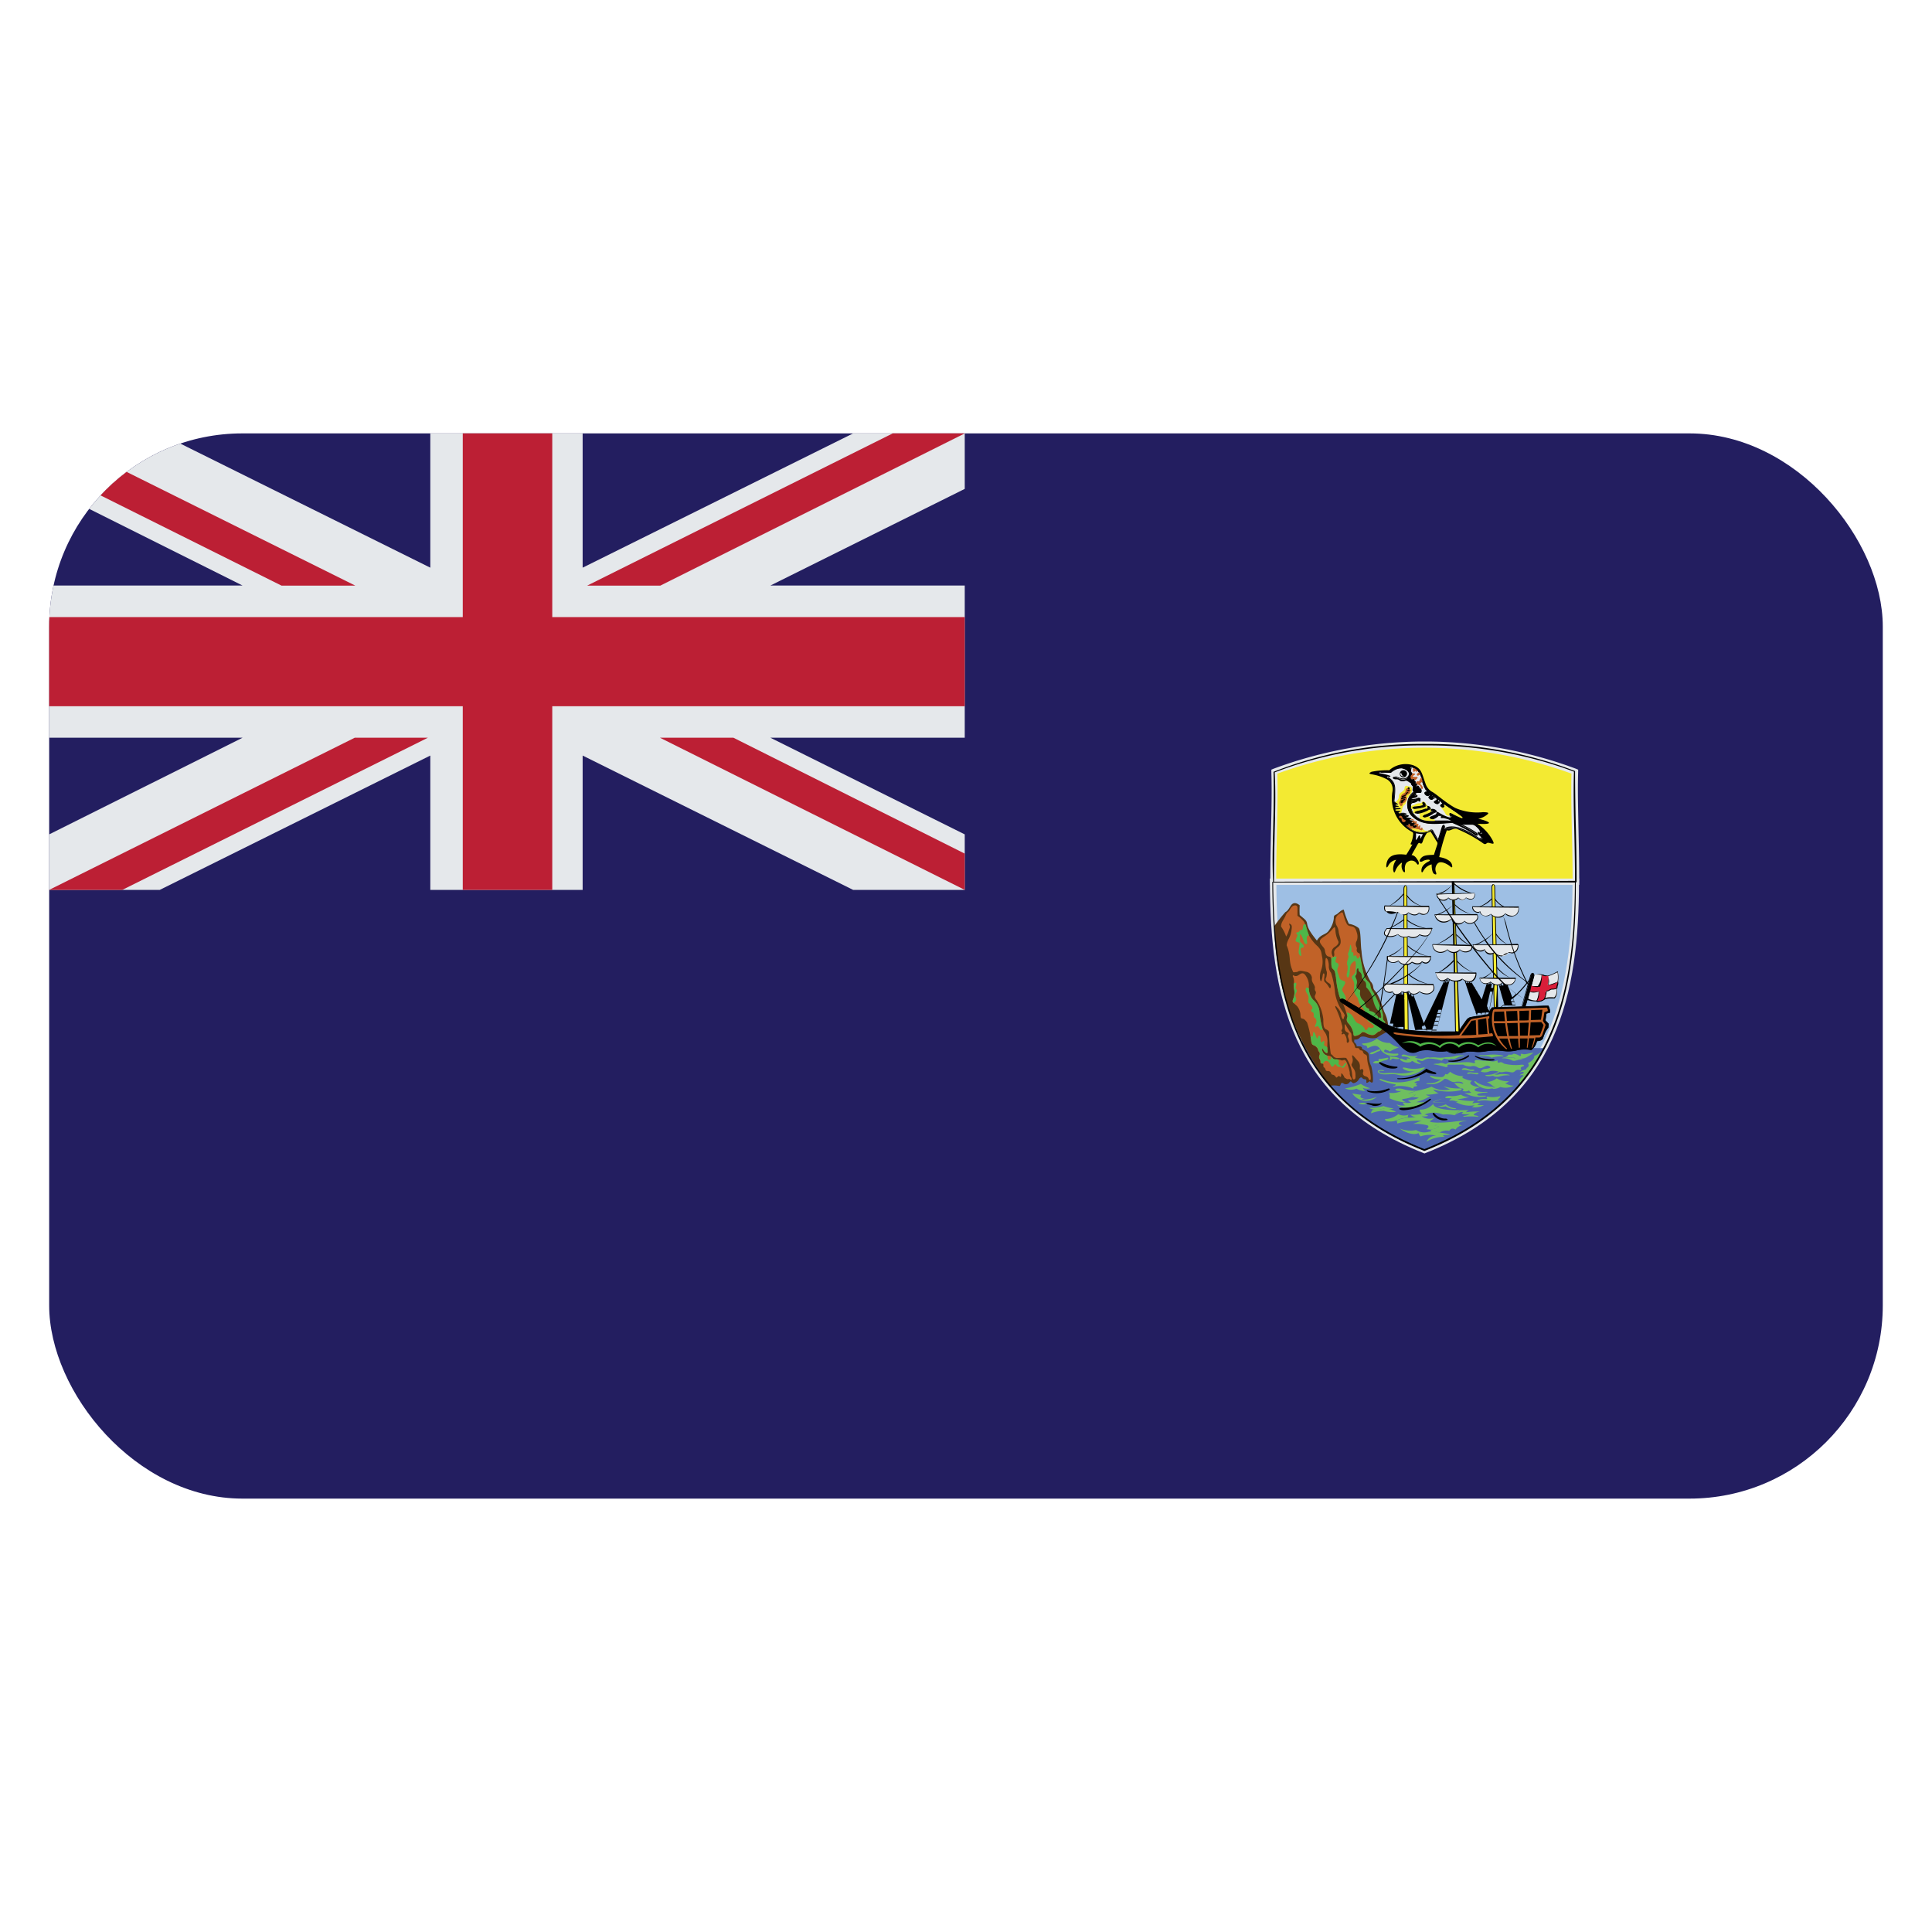 <svg id="Layer_1" data-name="Layer 1" xmlns="http://www.w3.org/2000/svg" xmlns:xlink="http://www.w3.org/1999/xlink" viewBox="0 0 40 40"><defs><style>.cls-1{fill:none;}.cls-2{clip-path:url(#clip-path);}.cls-3{fill:#231e60;}.cls-4{fill:#e5e8eb;}.cls-5{fill:#bc1f34;}.cls-6{clip-path:url(#clip-path-2);}.cls-7{fill:#9ebfe4;}.cls-8{fill:#4e68b0;}.cls-9{fill:#573614;}.cls-10{fill:#f3ea32;}.cls-11{fill:#c16228;}.cls-12{fill:#4eb648;}.cls-13{fill:#6fbf5f;}.cls-14{fill:#d91e39;}</style><clipPath id="clip-path"><rect class="cls-1" x="1.018" y="8.973" width="37.963" height="22.054" rx="4"/></clipPath><clipPath id="clip-path-2"><rect class="cls-1" x="1.018" y="8.973" width="37.963" height="22.054"/></clipPath></defs><g class="cls-2"><rect class="cls-3" x="1.018" y="8.973" width="37.963" height="22.054"/><polygon class="cls-4" points="17.663 8.973 12.063 11.753 12.063 8.973 8.909 8.973 8.909 11.753 3.308 8.973 1.018 8.973 1.018 10.122 5.022 12.123 1.018 12.123 1.018 15.274 5.022 15.274 1.018 17.275 1.018 18.424 3.308 18.424 8.909 15.643 8.909 18.424 12.063 18.424 12.063 15.643 17.663 18.424 19.974 18.424 19.974 17.275 15.95 15.274 19.974 15.274 19.974 12.123 15.95 12.123 19.974 10.122 19.974 8.973 17.663 8.973"/><polygon class="cls-5" points="18.483 8.973 12.156 12.125 13.671 12.125 19.974 8.973 18.483 8.973"/><polygon class="cls-5" points="19.974 18.424 13.664 15.274 15.185 15.274 19.974 17.673 19.974 18.424"/><polygon class="cls-5" points="1.018 9.726 5.829 12.125 7.357 12.125 1.018 8.973 1.018 9.726"/><polygon class="cls-5" points="7.344 15.274 1.018 18.424 2.532 18.424 8.859 15.274 7.344 15.274"/><polygon class="cls-5" points="9.581 8.973 9.581 12.776 1.018 12.776 1.018 14.622 9.581 14.622 9.581 18.424 11.434 18.424 11.434 14.622 19.974 14.622 19.974 12.776 11.434 12.776 11.434 8.973 9.581 8.973"/><g class="cls-6"><path class="cls-7" d="M32.623,18.255c-.006,2.144-.346,4.454-3.132,5.554-2.786-1.1-3.126-3.41-3.132-5.554Z"/><path class="cls-4" d="M29.491,23.881l-.024-.01c-2.779-1.1-3.168-3.348-3.175-5.616v-.066h6.4v.066c-.007,2.268-.4,4.519-3.174,5.616l-.025.01Zm-3.065-5.56c.013,2.193.409,4.356,3.065,5.417,2.656-1.061,3.052-3.224,3.066-5.417Z"/><path class="cls-8" d="M29.491,23.809A4.513,4.513,0,0,0,31.969,21.7c-.068,0-.21,0-.272-.006s-2.672-.265-2.981-.377a4.511,4.511,0,0,0-1.768.253,4.484,4.484,0,0,0,2.543,2.244Z"/><path class="cls-9" d="M27.543,22.48a.438.438,0,0,1,.156,0c.038.007.045.011.059-.031s.045-.03.068-.01a.09.09,0,0,0,.11-.024c.024-.034.031-.03.055-.007s.034.018.058.011a.161.161,0,0,0,.085-.072c.021-.038.052-.051.069-.03a.062.062,0,0,0,.058.027c.024,0,.031.02.028.051s.01.037.068-.01c.052.051.069.03.069-.024a1.167,1.167,0,0,0-.034-.283.384.384,0,0,1-.045-.168c-.007-.115-.007-.123-.148-.194,0-.041-.009-.058-.109-.051a.111.111,0,0,0-.034-.072c-.021-.017-.024-.024-.014-.071a.118.118,0,0,0,.11-.038c.023-.034.1-.027.151-.007a.361.361,0,0,0,.2.01,1.449,1.449,0,0,1,.154-.092c.062-.034.08-.047.082-.095a.685.685,0,0,0-.068-.328c-.034-.065-.044-.146-.092-.249a.748.748,0,0,0-.11-.208.111.111,0,0,1-.037-.071.2.2,0,0,0-.059-.127,1.462,1.462,0,0,1-.184-.624c-.024-.129-.008-.434-.062-.481a.432.432,0,0,0-.2-.085,1.72,1.72,0,0,1-.106-.294c-.065.01-.109.078-.154.1s-.052.024-.052.086a.5.5,0,0,1-.1.242c-.061.1-.164.068-.25.212-.189-.229-.191-.294-.205-.359s-.045-.078-.151-.17a1.334,1.334,0,0,1,0-.2c-.078-.065-.136-.055-.174-.007s-.065.119-.123.147a3.149,3.149,0,0,0-.227.288,5.47,5.47,0,0,0,1.156,3.309Z"/><path class="cls-10" d="M32.623,18.255c0-.808-.042-1.592-.022-2.279a8.916,8.916,0,0,0-6.22,0c.02.687-.025,1.471-.022,2.279Z"/><path class="cls-4" d="M32.688,18.319H26.3v-.064c0-.35.007-.7.014-1.031.011-.441.02-.858.008-1.246v-.043l.04-.017a8.971,8.971,0,0,1,6.272,0l.04.017v.043c-.012.388,0,.805.008,1.246.007.335.015.681.014,1.031v.064Zm-6.265-.129h6.136c0-.326-.007-.649-.015-.963-.009-.427-.018-.831-.009-1.21a8.912,8.912,0,0,0-6.088,0c.009.379,0,.783-.009,1.21-.008.314-.015.637-.015.963Z"/><path class="cls-11" d="M26.528,19.19a.789.789,0,0,1,.1.2.481.481,0,0,0,.048-.1c.005-.031.041-.09.027-.123s-.024-.058.014-.034.03.065.022.126c-.022.167-.093.2-.1.314.1.237.026.323.136.554.017.011.062-.008.076,0,.059-.041.1-.026.184-.009a.144.144,0,0,1,.127.126.156.156,0,0,0,.017.1c.017.031.051.078.044.112a.092.092,0,0,0,.017.072c.011.017,0,.055-.013.079s-.007.054.034.105a.908.908,0,0,1,.137.393c0,.126.007.184.058.207s.069.045.062.1a3.3,3.3,0,0,0,.031.382c.007.045.024.035.044.059a.107.107,0,0,0,.1.051c.068,0,.134-.009.179,0a.738.738,0,0,1,.113.273c.014.072.013.17.037.17s.048,0,.041-.085a.219.219,0,0,0-.045-.147c-.03-.045-.047-.065-.03-.092A.159.159,0,0,0,28,21.9c-.007-.034-.017-.085.041-.017s.076.085.093.109a.177.177,0,0,1,.02.109c0,.041,0,.059.028.038s.054.013.041.058a.061.061,0,0,0,.045.085c.041.014.058.024.068.055s.045.044.045-.017a.9.9,0,0,0-.041-.232.726.726,0,0,1-.035-.181c0-.052-.013-.065-.037-.075a.075.075,0,0,1-.049-.052.038.038,0,0,0-.039-.032.045.045,0,0,1-.037-.029c-.009-.017-.018-.018-.035-.02s-.045.008-.053-.019a.292.292,0,0,0-.038-.089c-.017-.022-.032-.029-.034-.105s0-.088-.027-.115a1.037,1.037,0,0,1-.082-.129c-.017-.031-.034-.062-.034,0s0,.1.041.123.051.024.034.058,0,.058.007.082.02.047,0,.071-.041.017-.039-.02a.207.207,0,0,0-.026-.113c-.017-.03-.032-.051-.052-.034s-.037,0-.024-.017.011-.024,0-.034-.013-.02,0-.041.017-.031.008-.078a2.164,2.164,0,0,0-.121-.342c-.034-.054-.03-.1.015-.041a.321.321,0,0,1,.085.147.155.155,0,0,0,.028.089c.013.017.023.01.03-.027s.035-.024-.013-.1a.914.914,0,0,1-.172-.406,1.834,1.834,0,0,0-.082-.416.224.224,0,0,1-.048-.126.339.339,0,0,0-.024-.15c-.024-.042-.041-.048-.044.013a.679.679,0,0,0,.02.222c.017.024.006.085,0,.119s-.058.068.054.137a.068.068,0,0,1,.031.088c-.007.024-.014.021-.038-.016a.359.359,0,0,0-.071-.089c-.024-.021-.028-.034-.024-.082s.013-.082,0-.1-.021,0-.028.024a.582.582,0,0,1-.028.123c-.013.02-.02.006-.03-.038a.411.411,0,0,1,.027-.191.515.515,0,0,0,.018-.263c-.021-.1-.011-.133-.089-.218a.838.838,0,0,1-.206-.273A1.01,1.01,0,0,0,27,19.087a.575.575,0,0,0-.137-.126V18.8c0-.037-.017-.061-.062-.054s-.072.044-.1.095-.048.028-.085.116-.093.133-.093.229Z"/><path class="cls-11" d="M26.775,20.189a.085.085,0,0,0,.094.009c.041-.021.091-.08.146-.022a.358.358,0,0,1,.085.228.4.4,0,0,0,.086.294.363.363,0,0,1,.134.262,1.782,1.782,0,0,0,.05.3.3.3,0,0,0,.062.116.329.329,0,0,1,.052.187,1.516,1.516,0,0,0,0,.181c.01.041,0,.075-.031.055a.13.13,0,0,1-.055-.065c-.017-.034-.037-.028-.02.024a.14.14,0,0,0,.113.1.1.1,0,0,1,.085.035c.027.027.031.041.079.041a.258.258,0,0,1,.1.013.074.074,0,0,0,.068,0c.023-.006.047.014.064.058a1.031,1.031,0,0,1,.059.2.162.162,0,0,0,.024.1c.024.034.017.068-.01.048s-.028-.014-.049-.01-.033-.007-.061-.024-.01-.014-.037-.055-.045-.054-.045-.024,0,.069-.024.051-.03-.017-.048,0-.024.031-.045,0a.087.087,0,0,0-.065-.041c-.02-.007-.02-.007-.03-.037a.065.065,0,0,0-.069-.038.039.039,0,0,1-.044-.034.08.08,0,0,0-.034-.044c-.015-.011-.007-.034-.011-.058s-.024-.014-.037-.021-.024,0-.024-.038-.015-.044-.025-.068a.108.108,0,0,1,.008-.074.07.07,0,0,0-.018-.069c-.021-.024,0-.048-.058-.1s-.082-.006-.1-.119a1.752,1.752,0,0,0-.083-.382c-.03-.038-.051-.065-.082-.075s-.051,0-.054-.069a.315.315,0,0,0-.065-.187.994.994,0,0,0-.08-.072c-.02-.017-.027-.047,0-.1a.35.35,0,0,0,.014-.174.528.528,0,0,1-.007-.126.257.257,0,0,0-.007-.12c-.01-.027-.024-.034-.006-.055Z"/><path class="cls-11" d="M27.6,19.219a.737.737,0,0,1-.16.155c-.063.045-.146.082-.1.159s.082.087.091.146.023.109.069.123.064,0,.064.1,0,.133.041.169.036.073.054.159a2.013,2.013,0,0,0,.073.4,1.807,1.807,0,0,1,.165.419c-.014.05-.032.086.023.145a.4.4,0,0,1,.1.2c0,.05.013.069.068.05a.2.2,0,0,0,.1-.059c.018-.023.055-.018.1.009s.129.055.174.027.069-.068.11-.068a.388.388,0,0,0,.1-.168c.013-.027,0-.027-.024-.054s-.013-.074-.017-.119a.6.6,0,0,0-.078-.214,1.915,1.915,0,0,0-.124-.255.272.272,0,0,1-.059-.145c0-.037-.046-.068-.073-.1s-.055-.068-.087-.227-.054-.273-.054-.3-.005-.032-.033-.041a.068.068,0,0,1-.032-.077c.009-.023-.009-.046-.018-.073a.147.147,0,0,1,.018-.105.254.254,0,0,0,0-.168c-.019-.064-.037-.118-.11-.128s-.086-.027-.114-.086-.055-.164-.064-.187-.022-.027-.078.019a.145.145,0,0,0-.073.145.164.164,0,0,0,.028.105.3.3,0,0,1,.037.127c.013.087.09.223-.01.3s-.087.1-.082.15-.027.091-.046.014a.13.13,0,0,1,.055-.159c.055-.037.1-.082.068-.132a.55.55,0,0,1-.054-.223c-.005-.054-.014-.073-.046-.032Z"/><path class="cls-12" d="M26.787,20.379a.659.659,0,0,0,.008.111.35.35,0,0,1-.014.174c-.027.058-.02.088,0,.1l0,0a.082.082,0,0,0,.048-.111.106.106,0,0,1,.007-.1c.018-.032.018-.05,0-.073s-.016-.023,0-.086-.024-.056-.057-.021Z"/><path class="cls-12" d="M27.37,21.261a1.782,1.782,0,0,1-.05-.3.363.363,0,0,0-.134-.262.335.335,0,0,1-.085-.236c-.051-.031-.071-.017-.068.04s.067.091.058.18-.009.066.034.109.059.084.037.1-.025.051.007.062.034.045.029.077.025.039.043.062a.11.11,0,0,1,0,.109c-.018.031-.021.081.011.054s.046,0,.071.041.04.026.064.014a.3.3,0,0,1-.02-.051Z"/><path class="cls-12" d="M27.816,22.055c-.02.042-.044.028-.065.008s-.045-.021-.035-.059.007-.044-.02-.064l-.009-.007h-.032c-.048,0-.052-.014-.079-.041l-.017-.015V21.9c0,.038,0,.031-.038.041s-.03-.038-.037-.068l-.007-.019a.149.149,0,0,1-.1-.1c-.017-.052,0-.058.02-.024a.13.13,0,0,0,.055.065c.031.02.041-.014.031-.055a.157.157,0,0,1,0-.045.072.072,0,0,0-.03-.03c-.056-.024-.039-.03-.035-.075s-.006-.044-.041-.02-.037,0-.037-.072-.045-.068-.056-.021-.026.017-.047-.051-.048-.085-.052-.02-.017.068-.054.037c.006.04.012.077.017.106.017.113.044.071.1.119s.037.072.058.1a.07.07,0,0,1,.018.069.108.108,0,0,0-.008.074c.01.024.025.034.025.068s.009.031.024.038.019,0,.027,0a.324.324,0,0,1,.027-.035c.041-.042.1,0,.124.054s.044.065.075.024.02-.034.055,0,.047.031.047.031a.062.062,0,0,1,.059.007c.024.02.038.017.082-.048s-.02-.044-.041,0Z"/><path class="cls-12" d="M27.938,20.184c.014-.1.005-.2.046-.237s.091-.109.086.046-.009.145-.041.182-.059.045-.027.1a.2.2,0,0,1,.032.155c0,.091,0,.127.032.173s.046.05.055.1a.3.3,0,0,0,.082.154.389.389,0,0,1,.091.214c0,.073.069.091.128.141s-.013.087-.059.064-.027,0-.055.032-.036.036-.06-.018a.244.244,0,0,0-.136-.105c-.037-.014-.069-.073-.1-.132a.176.176,0,0,0-.131-.092.181.181,0,0,1,.017.083c-.014.05-.032.086.023.145a.4.4,0,0,1,.1.2c0,.05.013.069.068.05a.2.2,0,0,0,.1-.059c.018-.023.055-.018.1.009s.129.055.174.027.069-.068.11-.068a.388.388,0,0,0,.1-.168c.013-.027,0-.027-.024-.054s-.013-.074-.017-.119a.6.6,0,0,0-.078-.214,1.915,1.915,0,0,0-.124-.255.272.272,0,0,1-.059-.145c0-.037-.046-.068-.073-.1s-.055-.068-.087-.227c-.025-.125-.044-.221-.052-.271-.032.053-.055.066-.067.03s-.032-.064-.05-.037-.023-.022-.023-.045,0-.028-.027-.028,0-.035-.014-.1-.023-.078-.032.005-.054.131-.036.15.009.054-.009.109a.16.16,0,0,0,0,.123.427.427,0,0,1-.019.164c-.008.059.038.118.051.018Z"/><path class="cls-12" d="M27.1,19.366c-.035,0-.057.032-.038.135.012.064-.037.05-.055.019s-.032-.1-.068-.16-.019.041-.024.1.032.054.065.1,0,.064-.033.064-.017.072-.008.123-.009.059-.037.018-.009-.105,0-.182.008-.059-.041-.078-.041-.027-.024-.073.037-.068.014-.09-.018-.037.018-.041.024-.032.055-.041.046,0,.051-.055.02-.079.057-.065a1.793,1.793,0,0,0,.072.23Z"/><path class="cls-12" d="M27.564,19.9c0,.1,0,.133.041.169s.036.073.054.159a2.013,2.013,0,0,0,.073.4c.017.039.04.086.063.137a.279.279,0,0,0,.066-.086c.013-.032-.028-.1-.06-.15s0-.073.036-.142,0-.072-.054-.091-.051-.064-.077-.136a.16.16,0,0,1,0-.146c.018-.041,0-.072-.032-.082s-.028-.036-.014-.081.023-.055-.032-.041a.1.1,0,0,0-.064.033.258.258,0,0,1,0,.057Z"/><path class="cls-9" d="M28.089,20.093c0,.054,0,.082-.019.1s0,.045.01.072a.16.16,0,0,1,.009.114.09.09,0,0,0,.036.105c.028.014.041,0,.033.064a.2.2,0,0,0,.058.159.131.131,0,0,1,.051.1c0,.027.022.054.055.068s.027.018.027.037.014.018.05.027a.2.2,0,0,1,.105.082c.041.05.1.077.092.022s0-.091-.055-.118-.1-.159-.119-.25a.5.5,0,0,0-.137-.236c0-.064,0-.1-.037-.128a.133.133,0,0,1-.054-.105.114.114,0,0,0-.041-.082.06.06,0,0,1-.028-.058c0-.028-.032-.023-.036.027Z"/><path class="cls-13" d="M27.846,22.533a1.3,1.3,0,0,0,.329-.092.543.543,0,0,0,.193.089.219.219,0,0,1-.152-.007c.011.024.039.061.056.065a.359.359,0,0,1-.188-.048.29.29,0,0,1-.238-.007Z"/><path class="cls-13" d="M27.994,22.636c.029.008.175.032.194.032-.048.041-.007.08.073.073-.039.006-.082.02-.053.026a.794.794,0,0,0,.3-.058.345.345,0,0,1-.512-.073Z"/><path class="cls-13" d="M28.125,22.844a.267.267,0,0,1,.182.008.243.243,0,0,1-.182-.008Z"/><path d="M28.272,22.84c.07-.012.269.036.338-.006-.023.063-.149.071-.191.057a.442.442,0,0,0-.114-.029c.017-.008-.009-.01-.033-.022Z"/><path class="cls-13" d="M28.344,22.937a1.026,1.026,0,0,0,.3-.037.989.989,0,0,0,.21.049.278.278,0,0,1-.205,0,.359.359,0,0,1-.306-.012Z"/><path class="cls-13" d="M28.435,22.969a.379.379,0,0,0,.215-.02.585.585,0,0,1,.255.07.548.548,0,0,1-.25-.019.686.686,0,0,0-.268.05.1.1,0,0,1,.048-.081Z"/><path d="M28.344,22.584a.751.751,0,0,0,.383-.041c.044-.02.07.014.021.031a.547.547,0,0,1-.422.031c-.04-.022-.045-.041.018-.021Z"/><path class="cls-13" d="M29.4,22.294a.94.94,0,0,1-.8.048c-.034-.01-.058,0-.021.024a1.381,1.381,0,0,0,.288.082c.048,0,.031.026,0,.034s-.037.029,0,.014a.691.691,0,0,1,.349.025c.039.02.049.017.047,0s.017-.026.046-.029.046-.014.024-.022-.026-.014-.009-.022.019-.018-.007-.023-.043-.012-.019-.024a.286.286,0,0,1,.088-.023c.007-.019-.006-.068.015-.086Z"/><path d="M28.956,22.325a.869.869,0,0,0,.576-.2.63.63,0,0,0,.161.071c.038.007.072.041.014.041a.518.518,0,0,1-.179-.041,1.007,1.007,0,0,1-.568.147c-.041,0-.051-.02,0-.017Z"/><path class="cls-13" d="M28.511,21.506a.4.4,0,0,0,.261.087.544.544,0,0,0,.19.094.743.743,0,0,0-.187.086c-.036-.035-.082-.03-.094-.046-.034.027-.029.043-.006.057a.674.674,0,0,0,.238.031c.042-.012.054.023.018.036a.325.325,0,0,1-.334-.1c-.062-.1-.115-.137-.283-.047-.018-.047-.018-.059-.051-.059s-.092-.043-.047-.041a.539.539,0,0,0,.295-.1Z"/><path class="cls-13" d="M28.552,21.727c-.028.007-.109.051-.138.054s-.081.044-.027.046.121-.057.158-.061.042-.048.007-.039Z"/><path class="cls-13" d="M28.718,21.9a1.052,1.052,0,0,1-.131.022c-.024,0-.048,0-.046.022s.008.027-.028.024a.1.1,0,0,0-.076.021c-.008.009-.015.02.021.023a.144.144,0,0,0,.1-.012.351.351,0,0,1,.125-.049c.045,0,.089-.06.039-.051Z"/><path d="M28.6,22a.85.85,0,0,0,.29.082c.067,0,.054.027,0,.038a.419.419,0,0,1-.319-.092c-.042-.035,0-.046.026-.028Z"/><path class="cls-13" d="M29.472,22.1a.671.671,0,0,1-.344.013c-.059-.015-.111-.018-.072.019a.325.325,0,0,0,.238.044.914.914,0,0,1-.385.043,1.231,1.231,0,0,0-.234,0,.219.219,0,0,1-.11-.016c-.022-.013-.03-.039.037-.032s.075-.007.017-.016-.139.016-.059.066.251,0,.361.027a.628.628,0,0,0,.563-.125c.011-.009.031-.034-.012-.02Z"/><path class="cls-13" d="M28.777,21.886a.078.078,0,0,1,0,.048c-.005.012-.005.028.017.011s.036-.038.058-.026a.242.242,0,0,0,.1.007c.026,0,.035-.009,0-.024a.226.226,0,0,0-.1-.019.147.147,0,0,1-.063-.01c-.017-.007-.022,0-.017.013Z"/><path class="cls-13" d="M29.142,21.953a.294.294,0,0,1-.108-.029c-.028-.012-.067-.014-.038.026a.245.245,0,0,0,.2.042c.044-.018.025-.039.069-.012a.268.268,0,0,0,.124.047c.032,0,.045,0,.008-.021s-.052-.026-.056-.042-.009-.028.024-.018.071.029.1.016a.271.271,0,0,1,.116-.045l.01-.025a.218.218,0,0,0-.117.02.158.158,0,0,1-.081.005.288.288,0,0,1-.085-.017c-.011-.008-.011-.015.017-.02s.035-.024,0-.017a.567.567,0,0,1-.192-.014c-.053-.017-.076-.019-.1-.01s-.019.032.014.034a.269.269,0,0,1,.132.032c.025.024.022.026-.007.014s-.083,0-.027.034Z"/><path class="cls-13" d="M29.588,21.892l-.01.025a.733.733,0,0,1,.268.045c.047-.038.039-.05.073-.043s.077.019.1.009a.068.068,0,0,1,.054-.005.178.178,0,0,0,.09-.021.27.27,0,0,1,.109-.036c.031,0,.069-.007.013-.015a.447.447,0,0,0-.171.018.728.728,0,0,1-.169.017.7.7,0,0,1-.179.011.656.656,0,0,0-.174,0Z"/><path d="M30.382,21.861a.7.7,0,0,1-.374.1c-.043,0-.029.015.007.018a.56.56,0,0,0,.391-.1c.017-.018.015-.047-.024-.019Z"/><path class="cls-13" d="M29.681,22.035a1.646,1.646,0,0,1,.249.058c.037,0,.048-.012.041-.026s-.012-.028.056-.025.226,0,.256,0,.076-.051.1-.052c-.061,0-.318.017-.351.013a.1.1,0,0,0-.07.012.055.055,0,0,1-.058.007c-.026-.01-.072-.024-.1-.008s-.08,0-.126.02Z"/><path class="cls-13" d="M30.283,22.043c.024-.01.076-.051.1-.052a.486.486,0,0,1,.121.019c.023,0,.049,0,.032-.021s0-.051.068-.043a.653.653,0,0,0,.175.014c.069-.007.1.044.229-.007-.01.051.014.055.039.044s.05-.006.091.024a.984.984,0,0,0,.35.024c.059-.01.089.021.044.034s-.054.035-.044.048.02.031-.034.024a.1.1,0,0,0-.093.031c-.027.02-.034.027-.109.013a.267.267,0,0,0-.131,0,.154.154,0,0,1-.092-.007.367.367,0,0,0-.185-.01.239.239,0,0,1-.143.02c-.048-.013-.052-.007-.022-.037s.039-.027.1-.035.1-.023.061-.047-.054-.02-.11.007-.082.044-.143.01a.153.153,0,0,0-.134-.017.319.319,0,0,1-.167-.04Z"/><path class="cls-13" d="M30.488,22.146c-.079.011-.1-.039-.181-.029-.028,0-.074.037-.011.032s.132.029.193.024.035-.032,0-.027Z"/><path class="cls-13" d="M30.4,22.205c.042-.014.127.014.163.008s.07.015.033.027-.129-.023-.17-.011-.082,0-.026-.024Z"/><path class="cls-13" d="M29.578,22.426a.363.363,0,0,0,.341-.178c.006-.013.012-.019.038,0a.639.639,0,0,0,.3.089c.05,0,.1.028,0,.022a.959.959,0,0,1-.311-.067.394.394,0,0,1-.368.153c-.072,0-.054-.02,0-.018Z"/><path class="cls-13" d="M30.019,22.193a.358.358,0,0,1-.165.107.867.867,0,0,1-.2-.021c-.033-.012-.073-.008-.026.024a.353.353,0,0,0,.207.044.2.2,0,0,1,.135,0c.037.022.1.064.143.056a.332.332,0,0,1,.145,0c.026.012.07.048,0,.028s-.123,0-.153-.017c.034.048.112.124.178.124.015,0,.026.027-.007.043a.152.152,0,0,0,.147-.008c-.01.013,0,.022.013.03s.037.021.006.024a.416.416,0,0,1-.121,0,.626.626,0,0,0,.416.077c.033-.006.051-.02,0-.019-.114,0-.121,0-.141-.01s-.017-.022.016-.032a.734.734,0,0,1,.149-.022c.033,0,.068-.014,0-.014a.83.83,0,0,1-.19-.012c-.035-.012-.061-.027-.024-.051s.073-.017.091-.039c-.113,0-.252-.062-.175-.117.018-.012.012-.013-.018-.016a.646.646,0,0,1-.15-.048c-.036-.021-.012-.038.017-.043a.455.455,0,0,1-.289-.091Z"/><path class="cls-13" d="M31.024,22.19a.463.463,0,0,1-.228.065c-.05,0-.056.017-.017.022a.324.324,0,0,0,.1,0,.061.061,0,0,1,.053.006.2.2,0,0,0,.129,0,.57.57,0,0,1,.159-.02c.033,0,.069,0,0-.016a.484.484,0,0,0-.2,0c-.026.007-.1,0-.059-.01a.28.28,0,0,0,.089-.046l-.032-.011Z"/><path class="cls-13" d="M30.991,22.324a.392.392,0,0,1-.208.079c.071.026.132.1.178.1a.215.215,0,0,1-.079.038.277.277,0,0,0,.181-.036.379.379,0,0,0,.281-.027.32.32,0,0,1-.183-.055.11.11,0,0,0,.079-.039.421.421,0,0,1-.249-.056Z"/><path class="cls-13" d="M30.882,22.537a.215.215,0,0,0,.079-.038.655.655,0,0,1-.377-.085c-.074-.065-.074-.015-.022.03a.362.362,0,0,0,.32.093Z"/><path class="cls-13" d="M31.063,22.693a.59.59,0,0,1-.226.018c-.048-.011-.069-.006-.056.013s.017.036-.022.031a.384.384,0,0,0-.139.014c-.029.01-.066.035,0,.025a.434.434,0,0,1,.165-.01.794.794,0,0,0,.243,0c.032-.014.01-.014-.005-.014s-.022-.01,0-.02a.1.1,0,0,0,.044-.059Z"/><path class="cls-13" d="M29.638,22.5a1.788,1.788,0,0,1-.322.085.443.443,0,0,1-.157.048.269.269,0,0,0,.154.031.541.541,0,0,1-.086.054.6.6,0,0,1,.147.01.407.407,0,0,1-.222.048.1.1,0,0,0,.072.048.375.375,0,0,1-.185,0c.017.034.034.055.058.058a.283.283,0,0,1-.182-.017c.045.058.145.079.292.062a.705.705,0,0,0,.3-.109.974.974,0,0,1-.185,0,1.131,1.131,0,0,0,.291-.127.167.167,0,0,1-.093-.027.919.919,0,0,0,.267-.034.193.193,0,0,1-.116-.075,1.159,1.159,0,0,0,.572.017c.027-.007.031-.041-.024-.037a1.012,1.012,0,0,1-.329-.045.332.332,0,0,0,.137.061.489.489,0,0,1-.394-.057Z"/><path class="cls-13" d="M29.227,22.714a.541.541,0,0,0,.086-.054.269.269,0,0,1-.154-.031.443.443,0,0,0,.157-.048.727.727,0,0,1-.253-.028.3.3,0,0,0-.158-.01c-.031.007-.02.058.11.045a.454.454,0,0,1-.257.037.172.172,0,0,1,.01.113.861.861,0,0,0,.353.085c-.082-.03-.126-.065-.058-.071a.774.774,0,0,0,.164-.038Z"/><path d="M29.015,22.936a.926.926,0,0,0,.558-.164c.045-.037.075-.025.031.014a.962.962,0,0,1-.541.2c-.09,0-.13-.041-.048-.048Z"/><path class="cls-13" d="M30.243,22.666a.632.632,0,0,1-.19.029.192.192,0,0,0-.112.01c-.027.018-.028.028.009.031a.919.919,0,0,0,.11,0,.16.16,0,0,0-.058.052.331.331,0,0,1,.184.027.1.1,0,0,1-.067-.012.581.581,0,0,0,.411.08.171.171,0,0,1-.059.036.365.365,0,0,0,.253-.039,1.017,1.017,0,0,1-.138-.005.152.152,0,0,1,.067-.04.493.493,0,0,0-.169.01.119.119,0,0,1,.05-.054,1.09,1.09,0,0,1-.359-.034,1.071,1.071,0,0,0,.246-.047.263.263,0,0,1-.178-.049Z"/><path class="cls-13" d="M29.9,22.741a1.077,1.077,0,0,0-.2.057c-.027.015-.056.024,0,.024s.223.006.258.012a1.973,1.973,0,0,0-.238-.017c-.024,0-.051,0-.006-.016a1.486,1.486,0,0,1,.177-.06Z"/><path class="cls-13" d="M29.764,22.9a.319.319,0,0,0,.169-.036.376.376,0,0,0,.178.079c.053,0,.048.013,0,.018a.333.333,0,0,1-.182-.056.3.3,0,0,1-.166-.005Z"/><path class="cls-13" d="M28.97,23.359a.563.563,0,0,0,.35.037.318.318,0,0,0,.243.041.351.351,0,0,1,.2,0c.072.024.22.025.261.059a1.306,1.306,0,0,0-.138.006c-.018,0-.008.016.026.035a.723.723,0,0,0-.379.1.218.218,0,0,1,.2-.125.581.581,0,0,0-.322.016.2.2,0,0,1-.042-.069c-.105.06-.311-.025-.393-.1Z"/><path class="cls-13" d="M28.7,23.168a.462.462,0,0,0,.25-.1.273.273,0,0,0,.216.01.048.048,0,0,0-.013.06.786.786,0,0,0-.237.056.336.336,0,0,1-.209.016c-.041-.022-.043-.041-.007-.046Z"/><path class="cls-13" d="M29.151,23.142a.8.8,0,0,0-.238.056.183.183,0,0,1,.016.063,1.516,1.516,0,0,1,.514-.054c-.051,0-.149.056-.2.063a1.017,1.017,0,0,1,.3.026c.034.008.041.034.016.058s-.038.027.016.029a.347.347,0,0,0,.22-.055c-.021-.022-.073-.013-.089-.029a.242.242,0,0,0,.092-.056.963.963,0,0,1-.157-.01c-.031-.007-.053-.016-.016-.036a.226.226,0,0,0,.067-.051.281.281,0,0,1-.258-.035.3.3,0,0,0,.137-.008.166.166,0,0,0-.078-.027.48.48,0,0,1,.381,0,.787.787,0,0,1,.243.014.783.783,0,0,1,.116-.109c-.2.016-.565-.021-.558-.127a.35.35,0,0,1-.28.119c-.008.031.02.069.044.089a.835.835,0,0,1-.24.014.193.193,0,0,0,.123.055c-.072,0-.109.013-.165.008Z"/><path class="cls-13" d="M29.569,23.383a.347.347,0,0,0,.22-.055c-.021-.022-.073-.013-.089-.029a.242.242,0,0,0,.092-.056,2.816,2.816,0,0,0,.335-.024,2.323,2.323,0,0,1,.249-.017c-.136.022-.164.034-.171.056s.045.041.078.041a.19.19,0,0,0-.147.087c-.082-.047-.121.009-.13.027a.261.261,0,0,0-.205.04.4.4,0,0,0-.2-.022c.046-.011.037-.041-.032-.048Z"/><path class="cls-13" d="M30.227,22.984c.047,0,.147,0,.184,0a.231.231,0,0,0-.062.044,1.9,1.9,0,0,1,.322-.015.217.217,0,0,0-.143.046c-.03.019-.013.03.026.036s.093.035.021.025a1.424,1.424,0,0,0-.248,0c-.035,0-.053-.012,0-.019a.28.28,0,0,0,.107-.037.415.415,0,0,1-.144,0c-.023-.006-.039-.02-.012-.027s.009-.017-.02-.014a.34.34,0,0,0-.144.074.9.9,0,0,1,.116-.109Z"/><path d="M29.705,23.06a.3.3,0,0,0,.23.1c.022,0,.063.03.01.032a.275.275,0,0,1-.279-.121c-.014-.019.01-.045.039-.014Z"/><path d="M30.563,21.868a.885.885,0,0,0,.346.061c.021,0,.062.021.01.026a.615.615,0,0,1-.365-.069c-.03-.017-.02-.032.009-.018Z"/><path class="cls-13" d="M30.64,21.866c.117,0,.2,0,.24.033a.741.741,0,0,1,.214-.028c.027.006.059-.006-.005-.022a.945.945,0,0,0-.256-.011,1.466,1.466,0,0,1-.239.008.068.068,0,0,1,.046.02Z"/><path class="cls-13" d="M31.092,21.912c.055-.029.213,0,.261-.022-.035.041.11.044.235.012a1.2,1.2,0,0,1-.2.054.107.107,0,0,1-.1-.01.394.394,0,0,0-.2-.034Z"/><path class="cls-13" d="M31.588,21.9c-.125.032-.27.029-.235-.012-.048.02-.206-.007-.261.022.057-.034.1-.007.141-.077.026.006.085.009.106-.018a.339.339,0,0,1,.118.042c.019.019.049-.005.024-.034.057-.02.021.024.153-.008a1.149,1.149,0,0,1,.116-.021.826.826,0,0,1-.162.106Z"/><path class="cls-10" d="M29.155,21.33c0-.259-.027-2.419-.027-2.918,0-.119-.062-.1-.062,0v2.9l.089.014Z"/><path d="M29.163,21.34l-.009,0V21.33l-.029,0-.062-.01-.006-2.912c0-.1.078-.115.078,0,0,.351.013,1.524.021,2.279l.006.649Zm-.063-3c-.01,0-.026.025-.026.073v2.9l.073.01-.007-.635c-.008-.755-.02-1.928-.02-2.279,0-.053-.013-.073-.02-.073Z"/><polygon class="cls-10" points="30.109 18.255 30.216 21.335 30.197 21.359 30.135 21.36 30.067 18.255 30.109 18.255"/><polygon points="30.127 21.369 30.127 21.36 30.058 18.247 30.109 18.247 30.224 21.335 30.197 21.345 30.101 18.255 30.143 21.352 30.18 21.351 30.127 21.369 30.127 21.369"/><path class="cls-10" d="M31.01,20.856c-.008-.314-.048-1.766-.063-2.481,0-.1-.059-.079-.058,0,.006.576.04,2.188.047,2.48.022,0,.061,0,.074,0Z"/><path d="M30.963,20.865l-.035-.007c-.007-.292-.041-1.9-.047-2.48a.094.094,0,0,1,.019-.068c.032-.009.054.01.055.064.011.547.038,1.525.053,2.1l.01.387-.055.009Zm-.044-2.548a.072.072,0,0,0-.022.061c.006.575.04,2.181.047,2.477l.027-.007.021-.378c-.016-.571-.042-1.548-.053-2.095,0-.042-.013-.058-.02-.058Z"/><path class="cls-4" d="M29.584,18.767l-.912-.014c-.051.184.178.181.265.133.1.075.173.068.229.007a.17.17,0,0,0,.219.007c.11.082.223,0,.2-.133Z"/><path d="M29.068,18.949a.673.673,0,0,0-.39-.079.129.129,0,0,1-.014-.119l.92.008a.149.149,0,0,1-.021.14.13.13,0,0,1-.183.007c-.023.041-.115.081-.22-.007a.1.1,0,0,1-.092.05Zm-.135-.07c.105.069.17.072.226.009.123.077.183.042.22.006.079.04.134.039.171,0a.149.149,0,0,0,.026-.121l-.9-.007a.135.135,0,0,0,.019.1c.07.093.189.047.242.019Z"/><path class="cls-4" d="M29.652,19.224l-.932,0c-.16.153.048.228.226.122a.179.179,0,0,0,.22.041.176.176,0,0,0,.229-.034c.1.045.209.058.257-.126Z"/><path d="M29.252,19.422a.147.147,0,0,1-.091-.031.188.188,0,0,1-.222-.044c-.09.075-.252.066-.28,0-.01-.025-.009-.069.055-.13h.938c-.02.116-.073.171-.15.171h0a.281.281,0,0,1-.111-.029.185.185,0,0,1-.139.064Zm-.09-.046a.181.181,0,0,0,.227-.032c.163.057.218.02.255-.123l-.924.008c-.039.04-.058.08-.045.11.021.056.163.058.267,0a.2.2,0,0,0,.22.04Z"/><path class="cls-4" d="M29.625,19.8l-.9-.007c-.017.16.165.14.236.1a.187.187,0,0,0,.278.021.148.148,0,0,0,.209-.011c.1.086.182-.024.175-.1Z"/><path d="M29.1,19.977a.171.171,0,0,1-.148-.076.182.182,0,0,1-.212,0,.127.127,0,0,1-.025-.1h.906a.126.126,0,0,1-.03.115.1.1,0,0,1-.073.034h0a.117.117,0,0,1-.077-.033c-.029.06-.127.066-.208.011a.167.167,0,0,1-.133.054Zm-.145-.088a.181.181,0,0,0,.145.072.193.193,0,0,0,.132-.05c.1.048.163.045.208-.01a.176.176,0,0,0,.078.028h0a.084.084,0,0,0,.061-.029.138.138,0,0,0,.034-.095h-.89a.146.146,0,0,0,.03.08c.057.064.151.032.2,0Z"/><path class="cls-4" d="M29.669,20.384l-1-.017c-.056.17.1.2.171.16.024.1.158.065.191-.007a.1.1,0,0,0,.147-.01c.015.092.131.095.22.017.182.126.353-.02.274-.143Z"/><path d="M28.915,20.6a.083.083,0,0,1-.086-.068c-.021.046-.128.023-.162-.025a.149.149,0,0,1-.009-.14l1.011.012a.115.115,0,0,1,.013.13.165.165,0,0,1-.146.078h0a.255.255,0,0,1-.146-.05c-.069.079-.208.069-.223-.023-.006.041-.1.066-.144.015a.11.11,0,0,1-.108.071Zm-.082-.077a.088.088,0,0,0,.082.061.124.124,0,0,0,.106-.064.116.116,0,0,0,.148-.012c.04.086.138.088.22.016a.311.311,0,0,0,.147.046h0a.148.148,0,0,0,.132-.069.106.106,0,0,0-.006-.11l-1-.013a.154.154,0,0,0,.014.12.129.129,0,0,0,.153.025Z"/><path class="cls-4" d="M30.56,20.145l-.836-.007c.038.171.12.215.254.116a.231.231,0,0,0,.3.014c.181.147.28-.024.277-.123Z"/><path d="M30.414,20.333h0a.228.228,0,0,1-.137-.059c-.028.063-.223.071-.3-.014-.106.1-.216.059-.256-.12l.844,0a.18.18,0,0,1-.048.154.135.135,0,0,1-.1.042Zm-.138-.07a.283.283,0,0,0,.138.054h0a.116.116,0,0,0,.086-.038.2.2,0,0,0,.052-.133h-.828c.05.153.124.194.249.1a.259.259,0,0,0,.3.016Z"/><path class="cls-4" d="M30.474,19.575l-.808-.024c.013.205.208.2.308.109a.164.164,0,0,0,.257,0c.1.1.271.041.243-.085Z"/><path d="M30.1,19.731a.166.166,0,0,1-.134-.066.184.184,0,0,1-.144.062.163.163,0,0,1-.165-.175l.817.015a.1.1,0,0,1-.014.105.167.167,0,0,1-.236-.006.133.133,0,0,1-.124.065Zm-.132-.077a.173.173,0,0,0,.255,0,.169.169,0,0,0,.224.006.1.1,0,0,0,.018-.085l-.8-.018a.154.154,0,0,0,.158.152.225.225,0,0,0,.146-.057Z"/><path class="cls-4" d="M30.58,18.934h-.87a.2.2,0,0,0,.35.089c.041.163.2.112.267.047.1.127.329-.017.253-.136Z"/><path d="M30.182,19.141a.133.133,0,0,1-.13-.117.2.2,0,0,1-.157.077.186.186,0,0,1-.193-.167l.878-.008a.1.1,0,0,1,.009.111.189.189,0,0,1-.159.09h0a.134.134,0,0,1-.11-.052.174.174,0,0,1-.138.066Zm-.128-.125a.161.161,0,0,0,.267.048.156.156,0,0,0,.109.047h0a.174.174,0,0,0,.145-.082.085.085,0,0,0,0-.091l-.863,0a.186.186,0,0,0,.185.142.232.232,0,0,0,.159-.068Z"/><path class="cls-4" d="M30.529,18.5l-.778.01a.133.133,0,0,0,.24.079.135.135,0,0,0,.206,0c.062.1.136.031.16,0,.09.065.186.035.172-.085Z"/><path d="M29.886,18.648a.157.157,0,0,1-.113-.048.118.118,0,0,1-.03-.094l.786-.017a.109.109,0,0,1-.016.107.086.086,0,0,1-.066.028h0a.159.159,0,0,1-.094-.035.1.1,0,0,1-.163,0c-.012.063-.17.067-.206,0a.094.094,0,0,1-.1.058Zm.635-.15-.77.017a.164.164,0,0,0,.034.074.135.135,0,0,0,.2-.008.15.15,0,0,0,.206,0c.077.071.131.039.161,0a.235.235,0,0,0,.1.03h0a.069.069,0,0,0,.054-.022.111.111,0,0,0,.02-.087Z"/><path class="cls-4" d="M31.44,18.78l-.952-.01a.106.106,0,0,0,.161.1c0,.1.134.126.219.051a.188.188,0,0,0,.3-.007c.141.116.291.035.274-.133Z"/><path d="M31.021,19a.2.2,0,0,1-.159-.073c-.053.078-.222.039-.221-.056-.012.045-.093.026-.13-.011a.114.114,0,0,1-.031-.088l.96,0a.169.169,0,0,1-.033.157.178.178,0,0,1-.246-.009.143.143,0,0,1-.14.078Zm-.158-.084a.2.2,0,0,0,.3-.005c.1.061.185.066.236.009a.174.174,0,0,0,.037-.137l-.944,0a.158.158,0,0,0,.035.068.1.1,0,0,0,.121.016c.022.116.152.111.219.052Z"/><path class="cls-4" d="M31.426,19.558l-.931,0a.15.15,0,0,0,.243.105.121.121,0,0,0,.205.062.186.186,0,0,0,.295,0,.143.143,0,0,0,.188-.161Z"/><path d="M31.1,19.8a.212.212,0,0,1-.158-.075.12.12,0,0,1-.207-.065c-.042.081-.236.036-.243-.107l.939,0a.151.151,0,0,1-.033.141.138.138,0,0,1-.1.045h0a.166.166,0,0,0-.2.066Zm-.157-.086a.191.191,0,0,0,.293,0c.027,0,.044.006.06.006h0a.121.121,0,0,0,.09-.04.156.156,0,0,0,.037-.121l-.923,0a.154.154,0,0,0,.238.091.129.129,0,0,0,.2.062Z"/><path class="cls-4" d="M31.378,20.257l-.736-.01a.128.128,0,0,0,.223.079.158.158,0,0,0,.243.017.155.155,0,0,0,.27-.086Z"/><path d="M31.234,20.4h0a.2.2,0,0,1-.131-.051c-.041.071-.174.064-.245-.018a.129.129,0,0,1-.224-.084l.744,0a.141.141,0,0,1-.144.151Zm-.132-.062a.254.254,0,0,0,.132.046h0a.134.134,0,0,0,.136-.128h-.728c.014.125.161.121.217.065.087.076.185.083.243.018Z"/><path d="M30.2,21.359a7.4,7.4,0,0,1-1.076-.034,1.189,1.189,0,0,1-.548-.191c-.281-.167-.35-.208-.747-.44-.061-.035-.127.009-.041.065.4.263.553.36.743.485a2.068,2.068,0,0,1,.449.381c.157.178.274.181.346.154a.512.512,0,0,1,.3-.037,1,1,0,0,0,.342.017.437.437,0,0,0,.329.031.527.527,0,0,1,.227-.017.765.765,0,0,0,.229-.007,1.412,1.412,0,0,1,.356-.011.787.787,0,0,0,.322-.017.652.652,0,0,1,.271,0,.314.314,0,0,0,.12-.184c.081-.01.107-.021.125-.067.032-.085.064-.169.073-.206h.033l.01-.077-.067-.077.024-.147.073-.017a.32.32,0,0,0-.032-.139c-.431.017-.854.03-1.157.037A.289.289,0,0,0,30.82,21c-.184.031-.294.045-.342.055a.147.147,0,0,0-.113.065c-.062.082-.121.177-.168.238Z"/><path d="M30.14,21.815a.286.286,0,0,1-.182-.05.909.909,0,0,1-.339-.015.539.539,0,0,0-.292.036c-.108.042-.229-.012-.357-.155a2.071,2.071,0,0,0-.446-.381l-.744-.484c-.045-.03-.046-.055-.043-.066l0-.007.043-.02a.1.1,0,0,1,.048.014c.4.232.466.273.747.44a1.165,1.165,0,0,0,.545.19,5.138,5.138,0,0,0,.734.038c.111,0,.226,0,.341,0,.016-.027.042-.065.07-.106s.06-.087.091-.129a.154.154,0,0,1,.112-.067c.031-.006.072-.013.13-.021l.219-.035a.236.236,0,0,1,.076-.141c.307-.009.73-.022,1.161-.039a.27.27,0,0,1,.04.148l-.079.024L32,21.126l.065.07-.008.083a.6.6,0,0,0-.106.208c-.019.05-.049.062-.132.072a.291.291,0,0,1-.116.183.787.787,0,0,0-.274,0,.776.776,0,0,1-.325.017,1.4,1.4,0,0,0-.354.011.792.792,0,0,1-.232.007.528.528,0,0,0-.223.017.734.734,0,0,1-.154.017Zm-.178-.064a.391.391,0,0,0,.329.031.544.544,0,0,1,.23-.017.915.915,0,0,0,.226-.007,1.432,1.432,0,0,1,.359-.011.8.8,0,0,0,.318-.017.729.729,0,0,1,.275,0,.326.326,0,0,0,.11-.178c.09-.017.11-.027.126-.068.031-.085.063-.168.072-.205l.043-.076-.065-.07.022-.154.079-.024a.444.444,0,0,0-.037-.127c-.424.021-.847.034-1.15.041a.305.305,0,0,0-.071.137l-.226.041c-.058.009-.1.015-.122.02a.143.143,0,0,0-.109.062c-.031.041-.062.087-.09.129s-.054.079-.077.109a6.149,6.149,0,0,1-1.084-.031,1.2,1.2,0,0,1-.551-.191c-.281-.168-.35-.209-.747-.441l-.069,0c0,.01,0,.027.036.048l.744.485a2.1,2.1,0,0,1,.45.383c.122.137.238.19.337.151a.552.552,0,0,1,.3-.037,1.015,1.015,0,0,0,.339.017Z"/><path d="M31.584,20.838c.02-.072.077-.267.178-.635.017-.061-.042-.086-.065-.007-.121.43-.166.591-.182.645.024,0,.057,0,.069,0Z"/><path d="M31.584,20.846l-.065-.006.031-.009.034.007,0-.045c.027-.095.081-.282.166-.592l0-.045-.018,0c-.01,0-.025.012-.034.044l-.19.642v0h-.008l.182-.645c.01-.035.029-.056.05-.056.035.026.037.045.031.067-.085.311-.139.5-.166.592l-.02.049Z"/><path class="cls-4" d="M32.252,20.118c-.146.075-.216.1-.283.078a.29.29,0,0,0-.2-.01l0,.017c-.062.227-.108.387-.138.5.108.037.293.043.337,0s.166-.037.227-.034a.183.183,0,0,0,.045-.145.231.231,0,0,1,.009-.128.58.58,0,0,0,.01-.269Z"/><path d="M29.634,21.364l.013-.044h-.109l.012.035-.026-.035-.016.039.015-.039h-.069l.011.033-.011-.033h-.042l-.017.034.017-.034h0l.006,0-.028,0,.009.03-.009-.03-.072.005,0,.02,0-.02H29.3l-.105-.471-.076-.311.016,0,.022.039-.015-.048.016,0,.015.053H29.2l0-.011.016-.005,0,.016h.041l-.04.006.012.036h.031l-.013-.035.015,0,.216.591.428-.886.015.007-.018.037.013,0,.023-.059.015.006-.02.05.018,0,.02-.064.016.006-.018.055.016,0L30,20.277l.016,0-.279,1.081.109-.451h-.065l-.022.067.064,0v.016h-.068l-.018.056.072,0v.016h-.076l-.024.073.073,0v.016h-.077l-.021.067.082,0v.016H29.68l-.028.085.089,0v.016h-.093l-.014.044Zm-.181-.05v0l.076-.016-.031-.079-.041.005.038,0v.016h-.044l-.014.027.013.041h.076l-.074,0Zm-.379,0h-.016v-.052h-.076l0,.036,0-.036-.08.018,0-.018h-.091l.025,0,.012-.069h-.07l-.011.044.01-.044h0l.015-.071h0l.015-.068h0l.016-.07h0l.087-.4.016,0,0,.011.034-.025.016,0,0,.017.019,0L29,20.551l.016,0,0,.039.031,0,.005-.053.016,0,0,.049h0v0h.007l-.006.046h.006l-.006.058h.006l.008.626Zm-.54-.209c.006-.052.013-.111.022-.176-.044.046-.087.088-.126.122.037-.044.082-.094.13-.147.018-.136.041-.293.065-.451-.192.185-.367.34-.481.429l-.01-.014c.117-.09.3-.25.5-.44.034-.233.069-.465.09-.634l.016,0c-.02.164-.054.389-.089.615.225-.218.469-.472.662-.7a.683.683,0,0,1-.178-.126l.014-.009a.721.721,0,0,0,.174.123,2.164,2.164,0,0,0,.327-.478,1.994,1.994,0,0,1-.318.483.638.638,0,0,0,.242.091.562.562,0,0,1-.251-.079,9.328,9.328,0,0,1-.676.723c-.025.159-.051.319-.074.458l.119-.13c.066-.071.13-.14.184-.192l.012.011c-.054.053-.118.122-.184.193-.045.048-.09.1-.135.144-.011.068-.021.13-.03.184Zm2.035-.062.007-.025-.029-.06h.008l-.034-.086h0l-.033-.087h0l-.032-.087h0l-.03-.087h0l-.1-.3.016-.006.015.046.022,0-.009-.022.016-.006.01.026.022,0-.007-.014.015-.008.009.02.034,0-.013-.022.013.022h.012l0,.016.043.072h.01v.016l.043.071h.007v.013l.045.074h.005v.009l.044.073.1-.318.059,0,.01-.035.016.005-.01.03.035-.009,0,.009h.033l-.034,0-.017.08h.047l.013-.07.016,0-.114.547.011.019-.018.012-.009.046.008-.046h-.061l-.007.032.008.016-.008-.016,0,.023-.016,0,.01-.042-.005-.009-.067.005-.008.028.011.028L30.665,21l-.012.036.011-.038-.011-.025-.06,0-.016.048,0,.017-.006-.016-.007.024Zm.23-.171.031.052.072-.393-.051,0-.016.08h.051l-.052,0-.017.081h.052l-.053,0-.017.08h.052l-.053,0-.012.061.011.019h.036l-.034,0Zm.255-.012.091-.069-.018-.047h.005l-.022-.069h0l-.02-.068h0l-.061-.221.016,0,0,.019.033,0-.012-.034.016-.005.012.037.035,0-.011-.03.011,0c-.083-.078-.164-.163-.244-.252a.421.421,0,0,1-.217.146l0-.016a.489.489,0,0,0,.217-.135,11.834,11.834,0,0,1-.935-1.248l-.01-.014a.831.831,0,0,1-.212.1l0-.016a.93.93,0,0,0,.208-.094l-.15-.219.014-.01.15.22a.594.594,0,0,0,.121-.093.519.519,0,0,1-.113.1l.009.014A12.623,12.623,0,0,0,30.9,20.1a.141.141,0,0,0,.013-.024.133.133,0,0,1-.01.028c.092.1.186.2.281.292l.023,0h0l.007,0,.018.049c.055.049.109.095.163.137a2.487,2.487,0,0,0,.207-.229l-.022-.039a3.389,3.389,0,0,1-.842-.843.873.873,0,0,1-.2.1l0-.015a1,1,0,0,0,.2-.1,3.447,3.447,0,0,1-.22-.349l.014-.008a3.634,3.634,0,0,0,.22.349.714.714,0,0,0,.156-.132.547.547,0,0,1-.148.143,3.591,3.591,0,0,0,.826.847,5.669,5.669,0,0,1-.423-1.2l-.04-.139.055.135a5.477,5.477,0,0,0,.438,1.223l.008.006c.021-.027.042-.054.061-.081l.014.01-.061.08.027.017-.027-.017-.007.01.027.045-.014.008-.025-.04a2.266,2.266,0,0,1-.2.223,1.825,1.825,0,0,0,.156.108,1.814,1.814,0,0,1-.159-.105c-.028.027-.058.054-.088.08l.066.179-.071-.175,0,0-.007,0-.037.031.009.026.06,0v.016h-.056l.02.056.062,0v.016H31.3l.011.032-.012-.032h-.064l.01.034-.012-.034h-.081l.009.036-.019-.036h.008l0-.016c-.03.022-.061.044-.092.064Zm.181-.411.075.2c.027-.025.054-.05.08-.076-.052-.039-.1-.08-.155-.125Zm.583.285a.621.621,0,0,1-.2-.031l.133-.5a.226.226,0,0,1,.218-.012c.063.024.133,0,.276-.078l.009,0,0,.01a.577.577,0,0,1-.011.274.221.221,0,0,0-.008.123.2.2,0,0,1-.046.152c-.078,0-.188-.007-.228.035a.232.232,0,0,1-.149.036Zm.021-.557a.154.154,0,0,0-.07.014l-.131.485a.382.382,0,0,0,.317.01c.045-.047.158-.04.223-.036a.164.164,0,0,0,.047-.134.252.252,0,0,1,.009-.134.555.555,0,0,0,.012-.254c-.142.072-.211.1-.28.074a.378.378,0,0,0-.127-.025Zm-3.954.552a7.206,7.206,0,0,0,.909-1.522.466.466,0,0,1-.054.02c.017-.008.037-.019.06-.032.055-.12.1-.228.129-.314l.015.006c-.028.081-.069.182-.12.3a2.162,2.162,0,0,0,.236-.154l.011.013a1.5,1.5,0,0,1-.254.155,6.647,6.647,0,0,1-.932,1.533Zm.906-.354,0-.016a1.664,1.664,0,0,0,.359-.187l-.007,0,.009-.013.012.008a1.538,1.538,0,0,0,.3-.253,1.294,1.294,0,0,1-.286.261,1.136,1.136,0,0,0,.4.2.872.872,0,0,1-.416-.192,1.586,1.586,0,0,1-.366.2Zm2.48-.129a.7.7,0,0,1-.29-.215l.013-.011a.891.891,0,0,0,.277.226Zm-1.51-.1a1.473,1.473,0,0,0,.327-.264l.015,0,0,.014a.985.985,0,0,1-.338.253Zm.753-.009a.785.785,0,0,1-.354-.235l.012-.012a.878.878,0,0,0,.342.247Zm-1.753-.332-.006-.015a.984.984,0,0,0,.3-.2.751.751,0,0,1-.3.216Zm1.675-.239a.521.521,0,0,1-.221-.144c-.026-.023-.05-.046-.074-.066l.011-.012c.024.02.049.043.074.066a.775.775,0,0,0,.21.156Zm-.723,0a1.5,1.5,0,0,0,.372-.237l.01.012a1.149,1.149,0,0,1-.382.225Zm1.5-.011a.577.577,0,0,1-.254-.223l.014-.008a.746.746,0,0,0,.24.231Zm-1.7-.333a.845.845,0,0,1-.394-.171l.01-.013a.953.953,0,0,0,.41.182l-.026,0Zm.965-.291a.7.7,0,0,1-.368-.2l.012-.01a.859.859,0,0,0,.356.212Zm.11-.146h0a.728.728,0,0,0,.292-.184l.011.012a.573.573,0,0,1-.3.173Zm.563-.01c-.068,0-.173-.1-.214-.169l.014-.009a.456.456,0,0,0,.206.178Zm-2.406-.008a1.178,1.178,0,0,0,.307-.265l.012.011a.858.858,0,0,1-.319.254Zm.7-.006a.535.535,0,0,1-.334-.229l.014-.009a.615.615,0,0,0,.32.238Zm.3-.241,0-.016a.539.539,0,0,0,.312-.181.477.477,0,0,1-.309.2Zm.709-.025A.714.714,0,0,1,30.1,18.3l.011-.013a.884.884,0,0,0,.357.2Z"/><path class="cls-12" d="M29.025,21.6a.374.374,0,0,1,.38.014.4.4,0,0,1,.4.037.314.314,0,0,1,.4-.017.353.353,0,0,1,.4.007c.123-.058.26-.106.38.02a.317.317,0,0,0-.38.024.3.3,0,0,0-.4.007.259.259,0,0,0-.39.007.344.344,0,0,0-.408-.028.427.427,0,0,0-.38-.071Z"/><path class="cls-11" d="M30.9,21.455a8.052,8.052,0,0,1-1.993-.037c-.089-.023-.065-.055.01-.038a6.438,6.438,0,0,0,1.294.051c.068-.09.176-.244.208-.286s.047-.047.115-.058l.3-.05a.31.31,0,0,1,0,.041c-.009.007-.018.019-.024.022a2.233,2.233,0,0,0,.026.3l.041-.008c.024-.007.047.054.024.061Z"/><path class="cls-11" d="M31.79,21.481l.071,0a.077.077,0,0,0,.068-.049c.013-.035.056-.161.071-.214l-.055-.082c.013-.068.028-.16.029-.179l.071-.025a.114.114,0,0,0-.017-.071c-.235.009-.937.033-1.066.035-.031,0-.045,0-.056.043a.786.786,0,0,0,.271.777c.017.014.038,0,.009-.023a.892.892,0,0,1-.147-.191l.175,0a1.915,1.915,0,0,0,.066.2c.009.02.029.023.02-.008-.024-.071-.036-.153-.047-.192.045,0,.129,0,.18,0,0,.064.01.151.011.175s.022.026.023,0,0-.143,0-.177l.16,0c0,.037-.012.156-.015.175s.011.041.018,0,.021-.131.024-.178l.111,0a1.439,1.439,0,0,1-.047.175c-.011.029.006.031.017,0a1.048,1.048,0,0,0,.054-.179Z"/><path d="M31.012,21.453a.835.835,0,0,1-.082-.268l.233,0c.009.073.032.23.044.268l-.2,0Z"/><path d="M31.2,21.18c.007.056.037.248.041.27.051,0,.169,0,.189,0,0-.051-.01-.243-.01-.271l-.22.006Z"/><path d="M30.94,20.942a1.035,1.035,0,0,0-.009.2c.059,0,.207,0,.228,0-.006-.051-.014-.143-.019-.2l-.2.006Z"/><path d="M31.184,20.936c0,.047.012.164.016.2l.222-.006c0-.043-.01-.184-.011-.2-.069,0-.184.006-.227.007Z"/><path d="M31.457,20.928c0,.044.007.169,0,.2.055,0,.16,0,.192-.005,0-.044.01-.172.007-.2l-.2.008Z"/><path d="M31.7,20.919c0,.037-.005.169-.006.2l.209-.007c.009-.044.026-.158.031-.206l-.234.008Z"/><path d="M31.911,21.161l-.221.006c-.006.087-.017.236-.022.27l.214-.006a2.105,2.105,0,0,0,.076-.208c-.016-.024-.028-.037-.047-.062Z"/><path d="M31.464,21.174c0,.03.005.25.006.268.04,0,.144,0,.16,0,.007-.085.02-.249.022-.27l-.188.006Z"/><path d="M30.554,21.121l-.089.015c-.041.067-.193.271-.212.3.106,0,.272-.006.312-.01,0-.055-.01-.273-.011-.3Z"/><path d="M30.6,21.113c0,.07.008.257.009.306l.189-.012c-.009-.088-.025-.3-.028-.324l-.17.03Z"/><path d="M29.675,20.376c.011,0,.013.01,0,.01l-1.012-.012c-.013,0-.012-.011,0-.01Z"/><path d="M29.674,20.394l-1.012-.012.506-.007.506.011h0v.008Zm0-.017-.493,0,.494-.007v.009Z"/><path d="M30.47,19.569c.011,0,.013.011,0,.011l-.8-.022c-.014,0-.012-.011,0-.011Z"/><path d="M30.47,19.588l-.8-.022.41,0,.393.008v.016Zm0-.017-.387-.007.387,0v.01Z"/><path d="M29.624,19.8c.011,0,.013.011,0,.011l-.9-.007c-.013,0-.011-.01,0-.01Z"/><path d="M29.624,19.818l-.9-.007.449-.01.449.009v.008Zm0-.017h-.441l.441-.01v.01Z"/><path d="M29.651,19.219c.011,0,.013.01,0,.01l-.939,0c-.014,0-.013-.011,0-.011Z"/><path d="M29.651,19.237l-.939,0,.939-.012v.016Zm-.461-.015.461-.011v.01Z"/><path d="M29.586,18.762c.011,0,.013.01,0,.01l-.913-.014c-.014,0-.012-.01,0-.01Z"/><path d="M29.586,18.78l-.913-.014.456-.006.457.012v.008Zm0-.017-.45,0,.45-.006v.009Z"/><path class="cls-4" d="M30.53,18.494c.012,0,.014.009,0,.009l-.783.008c-.014,0-.012-.01,0-.01Z"/><polygon points="29.746 18.519 29.729 18.506 30.53 18.485 30.238 18.498 30.53 18.495 29.746 18.519 29.746 18.519"/><path d="M30.578,18.929c.011,0,.013.011,0,.011h-.865c-.014,0-.013-.011,0-.011Z"/><polygon points="30.578 18.948 29.713 18.948 30.578 18.932 30.578 18.948 30.578 18.948"/><path d="M31.427,19.551c.012,0,.013.01,0,.01H30.5c-.014,0-.012-.01,0-.01Z"/><path d="M31.427,19.569H30.5l.932-.016v.016Zm-.458-.013.458-.013v.01l-.458,0Z"/><path d="M31.44,18.774c.012,0,.014.011,0,.011l-.952-.01c-.014,0-.012-.01,0-.01Z"/><path d="M31.44,18.793l-.952-.01.466-.008.486.01h0v.009Zm0-.017h-.475l.475-.009v.01Z"/><path d="M30.56,20.139c.011,0,.013.01,0,.01l-.838-.006c-.013,0-.012-.01,0-.01Z"/><polygon points="30.56 20.157 29.722 20.151 30.56 20.141 30.56 20.149 30.56 20.144 30.56 20.157 30.56 20.157"/><path d="M31.378,20.252c.013,0,.014.01,0,.01l-.736-.009c-.014,0-.012-.011,0-.011Z"/><path d="M31.378,20.27l-.736-.009.368-.009.368.01v.008Zm0-.017h-.359l.359-.008v.009Z"/><path class="cls-14" d="M32.043,20.392a.388.388,0,0,0,.012-.19.155.155,0,0,1-.086-.006.345.345,0,0,0-.045-.014.91.91,0,0,1-.046.239.4.4,0,0,1-.172-.016l-.035.123a.444.444,0,0,0,.192,0,.323.323,0,0,1-.058.2.233.233,0,0,0,.156-.033l.007-.006a.478.478,0,0,0,.041-.171.1.1,0,0,0,.068-.019.082.082,0,0,1,.059-.019.212.212,0,0,0,.092-.018.207.207,0,0,1,.014-.074.4.4,0,0,0,.013-.058.689.689,0,0,1-.212.063Z"/><path d="M31.818,20.736h-.013a.462.462,0,0,0,.05-.208.269.269,0,0,1-.185.009l.023-.116.01,0-.024.112a.793.793,0,0,1,.085,0,.43.43,0,0,0,.1-.011.307.307,0,0,1-.039.2.2.2,0,0,0,.133-.031A.289.289,0,0,0,32,20.551l.021-.042a.081.081,0,0,0,.054-.017.1.1,0,0,1,.066-.021.211.211,0,0,0,.087-.018.127.127,0,0,1,.01-.069.4.4,0,0,0,.013-.056.431.431,0,0,1-.2.073.843.843,0,0,0,.007-.154.227.227,0,0,1,0,.149,1.716,1.716,0,0,0,.2-.075.119.119,0,0,1,0,.069.224.224,0,0,0-.013.071.239.239,0,0,1-.1.027.076.076,0,0,0-.057.016.106.106,0,0,1-.066.021.442.442,0,0,1-.042.167.233.233,0,0,1-.157.044Zm.02-.3a.481.481,0,0,1-.124-.019c.041,0,.086,0,.124,0h0a.4.4,0,0,0,.078-.236.11.11,0,0,1,.056.007.145.145,0,0,0,.047.008l.01.01a.117.117,0,0,1-.063,0,.253.253,0,0,0-.044-.014.615.615,0,0,1-.036.235l0,0-.046.005Z"/><path d="M28.773,15.948a1.669,1.669,0,0,0-.378.031c-.048.027-.069.039.015.054a1.027,1.027,0,0,1,.3.1.236.236,0,0,1,.12.251.786.786,0,0,0,.4.837c.026.013.033.022.026.071a.539.539,0,0,1-.038.151c-.015.022-.022.055.025.039-.033.061-.106.183-.128.214-.219-.027-.4,0-.414.231,0,.023.006.058.04,0a.22.22,0,0,1,.167-.125.314.314,0,0,0-.064.209c.009.049.022.079.046.017a.363.363,0,0,1,.115-.156c.018-.014.029-.017.016.022a.2.2,0,0,0,.033.15c.027.028.04.016.033-.03s0-.142.061-.172a.128.128,0,0,1,.184.036c.033.056.062,0,.026-.061s-.073-.109-.133-.113c.052-.092.113-.2.127-.226s.034-.032.051-.019.031.012.049-.025a.71.71,0,0,1,.093-.191.235.235,0,0,0,.072-.027c.057.085.11.178.123.2a.062.062,0,0,1,.016.072c-.014.043-.06.18-.067.21-.163.006-.237.009-.29.1-.022.04.013.055.053.034a.26.26,0,0,1,.122-.034c.027,0,.041.019.013.033-.1.049-.162.111-.158.2,0,.031.015.047.039,0a.276.276,0,0,1,.173-.135c0,.073.011.179.056.2s.048,0,.032-.042a.17.17,0,0,1,.034-.174c.069-.078.229.029.259.056s.057.038.04-.031c-.022-.092-.153-.145-.265-.16a4.443,4.443,0,0,1,.159-.557c.066.036.117-.058.227-.018a2.807,2.807,0,0,1,.508.279c.049.039.066.03.091.009s.065,0,.1.006.062.015.02-.068a.942.942,0,0,0-.313-.341c.1.008.239.008.239-.018s-.159-.077-.224-.083a.443.443,0,0,0,.2-.1c.026-.03-.006-.037-.1-.039a1.132,1.132,0,0,1-.578-.089c-.238-.136-.374-.28-.491-.341a.311.311,0,0,1-.125-.173c-.077-.208-.074-.3-.256-.37a.518.518,0,0,0-.486.1Z"/><path class="cls-4" d="M28.785,16a1.508,1.508,0,0,0-.212-.006c-.017,0-.038.011,0,.016a1.411,1.411,0,0,1,.192.046c.039.014.022.034-.011.025s-.048,0-.019.024c.145.1.16.142.123.493a.565.565,0,0,0,.074.045c.023.012.017.029-.009.022s-.05.008-.009.017.06.027.02.026-.085.032-.008.024.108.027.017.028-.056.031-.009.031c.086,0,.061.024.039.024s-.033.029.024.024a.384.384,0,0,1,.1,0c.02,0,.029.02,0,.022s-.029.024.017.024.066.013.024.022c-.017,0-.041.012.009.019.086.012.089.032.061.035s-.031.019.009.023.073.015.041.024-.05.027-.009.03.076.019.045.029-.037.029,0,.028.054.02.027.035-.046.026-.063,0-.027-.036-.033-.016-.017.007-.03-.024-.038-.039-.031-.015-.024.027-.054.015a.438.438,0,0,0,.521.106c.022-.009.026,0,.043.036s.065.114.082.143.031,0,.04-.026c.034-.112.059-.2.07-.226s.058-.062.043.046a.49.49,0,0,1,.333,0,1.58,1.58,0,0,1,.359.19.081.081,0,0,0,.065.018c.034,0,.042-.008-.023-.068s-.037-.089,0-.06.063.012.032-.024a1.186,1.186,0,0,0-.128-.123.118.118,0,0,0-.082-.027c-.055,0-.172,0-.206,0s-.045,0,.031.03a1.814,1.814,0,0,1,.264.151c.034.023.058.078-.017.03a2.907,2.907,0,0,0-.47-.248c-.359.024-.643.071-.856-.161a.327.327,0,0,1,.065-.471c-.034-.029-.029-.046-.016-.053s.019-.013.006-.03-.012-.033,0-.04c-.038-.02-.055-.044-.053-.07-.046-.01-.067-.064-.129-.047a.114.114,0,0,1-.111-.012.078.078,0,0,0-.068-.019c-.035,0-.063-.01-.064-.027s.029-.026.075-.006c.1.043.177.064.237-.016s-.017-.156-.132-.178a.286.286,0,0,0-.242.1Z"/><path d="M29.773,17.387l-.022-.017c-.035-.059-.068-.115-.082-.144l-.023-.042-.01.011a.446.446,0,0,1-.53-.108l.057-.011.046,0,.076.06.034-.023h-.007l-.051-.035.037-.032h0a.237.237,0,0,0-.049-.01v-.006l0-.01c.026,0,.062.01.064.026l-.037.031c.055,0,.063.008.067.021-.032.038-.046.046-.059.046l-.1-.061,0,0-.044.008a.418.418,0,0,0,.487.083c.037,0,.039.011.053.038s.047.086.069.122l.021.04v0l.016-.041c.034-.112.06-.2.07-.227l0-.006.035-.028c.025.018.028.044.022.084.022-.042.164-.071.328-.011a1.62,1.62,0,0,1,.361.191.069.069,0,0,0,.048.018c.029-.007.024-.018-.016-.055s-.047-.056-.04-.072h.054a.325.325,0,0,0-.106-.134.108.108,0,0,0-.078-.025c-.054,0-.171,0-.2,0a2,2,0,0,1,.3.166c.017.013.04.039.034.055a.06.06,0,0,1-.061-.011,2.512,2.512,0,0,0-.468-.248l-.1.008c-.094.007-.183.014-.267.014a.62.62,0,0,1-.494-.185.333.333,0,0,1-.07-.263.3.3,0,0,1,.137-.219.035.035,0,0,1-.03-.034l0,0,.009-.069a.106.106,0,0,1-.044-.081c-.013,0-.028-.007-.042-.018a.1.1,0,0,0-.056-.024c-.109.023-.11.013-.139-.011a.091.091,0,0,0-.055-.018c-.055,0-.079-.015-.08-.034.049-.026.067-.022.086-.013.087.038.174.057.227-.014a.079.079,0,0,0,.015-.076.184.184,0,0,0-.142-.089A.362.362,0,0,0,28.8,16L28.741,16a1.127,1.127,0,0,0-.156,0c.047-.061.112-.016.157-.013a.642.642,0,0,1,.247-.1c.116.019.175.057.193.1a.089.089,0,0,1-.017.091c-.057.078-.154.06-.246.02a.117.117,0,0,0-.045-.011c-.02.02.01.028.036.028a.1.1,0,0,1,.075.02.11.11,0,0,0,.1.011.134.134,0,0,1,.091.024.1.1,0,0,0,.042.023.091.091,0,0,0,.055.071l.02.075-.009.062a.286.286,0,0,0-.13.208.313.313,0,0,0,.067.25.6.6,0,0,0,.481.179c.084,0,.172-.006.266-.013l.1-.008a2.45,2.45,0,0,1,.474.25c.039.016.026,0,.008-.016a1.651,1.651,0,0,0-.262-.15c-.059-.021-.064-.027-.062-.036a1.411,1.411,0,0,1,.24-.007.117.117,0,0,1,.079.024,1.026,1.026,0,0,1,.137.129l0,.052-.064-.026c-.007.009,0,.029.031.057s.055.055.05.068l-.045.015a.089.089,0,0,1-.058-.021,1.6,1.6,0,0,0-.356-.188.4.4,0,0,0-.326,0c-.006-.056-.014-.069-.016-.071a1.034,1.034,0,0,0-.094.248c-.01.031-.02.044-.033.044Zm-.641-.479-.064-.044.042-.022a.559.559,0,0,0-.109,0h-.009l-.043-.021.039-.023a.21.21,0,0,0-.051,0c-.023,0-.055-.007-.056-.025s.021-.021.065-.022.047-.006.048-.008l-.042-.014-.022.01-.051-.013c0-.016.033-.028.055-.028l-.047-.03.022,0-.007.007c.025,0,.067.011.065.029l-.071.025.056-.006c.027,0,.058.006.058.024s-.021.022-.064.023-.049.007-.049.007c.064.007.109,0,.109.028l-.04.024.108,0,.052.023-.042.021c.05,0,.083.006.085.022l-.037.021Zm-.207-.263c-.025-.016-.045-.028-.069-.045.034-.36.018-.393-.123-.493l.013-.019c.149.114.159.166.123.506.024.011.046.025.069.037l-.013.014Z"/><path class="cls-4" d="M29.361,15.966a.372.372,0,0,0-.127-.082c-.031-.01-.034.02-.017.036-.014.02-.019.069.005.083s.025.033,0,.045-.023.107.029.082c.017-.009.03-.006.028.008a.026.026,0,0,0,.018.034c.016,0,.014.026.01.034s0,.012.019.014.02.043-.012.056c.038,0,.048-.007.058.024s.052.037.052.075-.007.045-.052.038a.068.068,0,0,0-.075.024c-.014.017-.017.034.017.035s.041.018.007.033-.09.005-.1.037,0,.048.025.036.079-.034.1-.046a.035.035,0,0,1,.056.014c.017.027,0,.058-.025.034s-.043,0-.06.012a.12.12,0,0,1-.071.022c-.027,0-.046,0-.042.065.01.184.154.321.418.317s.394-.007.433,0a.412.412,0,0,0-.173-.07c-.031,0-.057.009-.043-.015s0-.024-.015-.034-.031-.024-.059,0a.308.308,0,0,1-.125.068c-.032.007-.072,0-.041-.025s.1-.041.12-.055.021-.022.021-.032,0-.04.034-.017a.99.99,0,0,0,.235.109c.033,0,.055-.015.025-.034s-.037-.046-.029-.056.014-.021.065.008.136.067.167.08.071.009.008-.037-.26-.176-.315-.217-.031.008-.026.024-.037.034-.059.015-.039-.039-.008-.056.038-.019-.008-.06-.06-.037-.05,0,.014.071-.034.053-.072-.041-.041-.06.07-.029.018-.072-.035,0-.048.024-.05.024-.073.005-.033-.037-.017-.052.014-.024.036-.012.056,0,.015-.031-.056-.021-.048,0-.024.056-.075.008c-.024-.022-.024-.053,0-.058s.028-.018.01-.044c-.105-.152-.062-.275-.166-.387Z"/><path d="M29.615,17c-.245,0-.4-.124-.416-.325a.075.075,0,0,1,.012-.062.231.231,0,0,0,.1-.032l.041-.024.043.019-.025-.048-.1.044-.056.007c0-.068.033-.073.06-.076l.059-.022-.054-.02c.022-.048.037-.062.069-.062l.046,0,0-.07-.058-.059c.029-.008.039,0,.046.02.036.038.052.052.052.077s0,.048-.036.048l-.046,0a.051.051,0,0,0-.046.023l.048.041c-.041.035-.057.038-.073.04s-.045.007-.049.022a.2.2,0,0,0,.113-.02c.044-.009.056,0,.068.017L29.4,16.6l-.043-.02a.174.174,0,0,1-.107.045.046.046,0,0,0-.034.056c.011.191.164.31.4.31V17l.01-.008.35,0a.84.84,0,0,1,.084,0,1,1,0,0,0-.169-.054l-.058,0,0-.052-.005.007-.054,0,.007.005a.309.309,0,0,1-.13.071l-.061-.009a.158.158,0,0,1,.1-.072l.1-.064a.915.915,0,0,0,.229.108A.151.151,0,0,0,30,16.854c.041-.036.057-.029.08-.015.051.029.135.066.166.079a.6.6,0,0,0-.151-.127c-.067-.045-.135-.091-.164-.112l-.057.048c-.042-.021-.058-.036-.056-.053l.042-.04a.322.322,0,0,0-.07-.06c.013-.014.026-.006.05.015s.038.035.036.047l-.041.04.039.035.024-.057.043.011c.029.022.1.067.163.113l.152.1c.028.021.039.036.036.048l-.053,0c-.031-.013-.115-.051-.167-.08a.109.109,0,0,0-.044-.018l.017.052-.03.049h0a.942.942,0,0,1-.239-.11c-.022.023-.023.034-.047.049a.342.342,0,0,0-.118.054.228.228,0,0,0,.154-.055l.069-.007,0,0,.013.041a.455.455,0,0,1,.213.074.161.161,0,0,1-.087.013l-.36,0Zm.13-.352c-.038-.015-.058-.03-.06-.047l.065-.055-.03-.031,0,.005-.076.04a.072.072,0,0,1-.043-.015l-.028-.042.036-.043-.045.023a.078.078,0,0,1-.053-.026.051.051,0,0,1-.018-.05l.032-.024,0,.018c.022.062.036.066.044.066l.021-.046a.056.056,0,0,1,.06.015v.051l-.05,0,.011.047.038.006.035-.011,0-.023.056-.007c.02.017.029.03.028.043v0l-.035.03c-.021.026-.008.038.028.052l.031-.045-.007,0a.069.069,0,0,1,.012-.019c.012.044.012.062,0,.073l-.046,0Zm-.219-.276a.72.72,0,0,1-.089-.223.366.366,0,0,0-.082-.182.356.356,0,0,0-.123-.079.168.168,0,0,0-.017.086l.034.05c-.035.034-.039.057-.035.075h0l.077.058.024.05c.024.029.027.049.018.061l-.062-.135c-.056.007-.069-.007-.075-.029a.061.061,0,0,1,.022-.067l-.021-.058a.091.091,0,0,1,.012-.067h0l.025-.039a.4.4,0,0,1,.13.084.376.376,0,0,1,.086.189.546.546,0,0,0,.08.2l-.007.028Z"/><path class="cls-11" d="M29.378,15.986c-.009.014-.012.013-.029.024s-.025.052.009.048a.069.069,0,0,0,.047-.029.3.3,0,0,0-.027-.043Z"/><path class="cls-11" d="M29.271,15.9c-.026.025-.03.036-.017.036s.009,0,0,.021.023.027.037.014.016-.019.023,0,.028,0,.042-.014a.345.345,0,0,0-.082-.057Z"/><path class="cls-11" d="M29.224,16.048c-.034.017-.023.107.029.082.017-.009.03-.006.028.008a.033.033,0,0,0,0,.022.151.151,0,0,0,.057-.041c.032-.036,0-.034-.045-.034s-.062-.009-.016-.036.014-.042-.043-.034c.008.012,0,.025-.012.033Z"/><path class="cls-11" d="M29.421,16.249c-.026-.027-.01-.041.017-.055a.027.027,0,0,0,.015-.012c-.007-.03-.014-.059-.022-.087-.015,0-.031.036-.036.052s-.014.036-.037.029-.04.017-.044.041l.014,0c.01,0,.014.014.011.027.062,0,.073.041.083.07s.025.027.035.009-.011-.05-.036-.077Z"/><path class="cls-10" d="M29.438,16.606c-.011.025-.011.023-.048.025a.169.169,0,0,0-.1.03c-.011.011-.074.014-.074.042s0,.051.027.052.031.006.021.026-.018.055.03.058.082-.012.095.015,0,.071.008.087.042.027.092.043a.867.867,0,0,0,.2.011c.039,0,.024-.027-.015-.031s-.067-.009-.076-.037-.018-.044.005-.067.043-.042.03-.082a.131.131,0,0,0-.078-.1c-.046-.013-.032-.075-.077-.081-.017,0-.032,0-.037.008Z"/><path class="cls-11" d="M29.217,16.976c.04,0,.073.015.041.024s-.05.027-.009.03.076.019.045.029-.037.029,0,.028.054.02.027.035-.046.026-.064,0-.026-.036-.032-.016-.017.007-.03-.024-.038-.039-.031-.015-.024.027-.054.015a.586.586,0,0,0,.1.081.226.226,0,0,1,.105,0,.352.352,0,0,1,.1.028c.029.016.048-.012.036-.042s-.013-.021-.029,0-.019-.006-.017-.042-.019-.023-.026,0-.022-.012-.014-.031,0-.026-.016-.02-.018,0-.02-.035-.017-.029-.022-.015-.019-.005-.04-.033-.038-.009-.074,0a.082.082,0,0,0,.025.006Z"/><path class="cls-10" d="M29.633,17.187a.428.428,0,0,1-.424-.025.23.23,0,0,1,.106,0,.352.352,0,0,1,.1.028c.029.016.048-.012.036-.042.026.032.045.054.075.053a.69.69,0,0,0,.108-.014Z"/><path class="cls-10" d="M29.233,16.328c-.011-.038-.023-.047-.043-.045a.1.1,0,0,1-.053-.011c-.023-.009-.052,0-.057.043s-.029.061-.064.086a.1.1,0,0,0-.054.087.107.107,0,0,1-.033.082c-.01.013-.024.028-.038.043a.328.328,0,0,0,.044.025c.023.012.017.029-.009.022s-.05.008-.009.017.06.027.02.026-.085.032-.008.024.108.027.017.028-.056.031-.009.031c.086,0,.061.024.039.024s-.033.029.024.024h0a.077.077,0,0,0,.018-.032c.009-.028.019-.107.051-.13a.108.108,0,0,0,.047-.077.353.353,0,0,1,.081-.148.121.121,0,0,0,.034-.119Z"/><path class="cls-11" d="M29.167,16.331c-.033-.022-.065-.009-.065.032s-.02.052-.047.066a.112.112,0,0,0-.057.079c0,.032,0,.053-.019.077s-.025.046-.009.06a.061.061,0,0,1,.024.036c.006.02.045,0,.045-.025s.009-.023.034-.036.067-.08.057-.1-.032-.034,0-.059.062-.028.062-.053a.051.051,0,0,1,.018-.043c.009-.009-.021-.023-.041-.036Z"/><path d="M29.167,16.3c-.022-.008-.034.036-.005.043s.035-.032.005-.043Z"/><path d="M29.16,16.355c-.022,0-.048.032-.009.027s.052-.033.009-.027Z"/><path d="M29.116,16.411c-.023.012-.019.043.015.02s.044-.049-.015-.02Z"/><path d="M29.079,16.458c-.023.012-.019.043.015.021s.044-.05-.015-.021Z"/><path d="M29.031,16.48c-.023.011-.008.042.026.02s.033-.049-.026-.02Z"/><path d="M29.061,16.508c-.024.012-.009.043.025.021s.033-.05-.025-.021Z"/><path d="M29.02,16.521c-.024.012-.009.042.025.02s.033-.049-.025-.02Z"/><path d="M29.046,16.554c-.023.012-.008.043.026.02s.032-.049-.026-.02Z"/><path d="M29.006,16.573c-.023.012-.008.043.026.02s.033-.049-.026-.02Z"/><path d="M29.01,16.6c-.024.011-.009.042.026.02s.032-.05-.026-.02Z"/><path class="cls-11" d="M28.991,16.89c-.024,0-.039.037-.009.043s.037.01.037.032.008.055.041.057.058-.034.032-.045-.053-.021-.056-.046a.045.045,0,0,0-.045-.041Z"/><path class="cls-10" d="M29.832,16.7a.08.08,0,0,0,.016.016c.022.019.065,0,.059-.015s-.029-.065.026-.024.252.17.315.217.022.051-.008.037-.115-.051-.167-.08-.056-.019-.065-.008,0,.028.018.046c-.03,0-.08,0-.095-.034a.7.7,0,0,0-.087-.125c-.011-.014-.014-.023-.012-.03Z"/><path class="cls-13" d="M31.531,22.284c-.043.029-.1.08-.062.152l.013-.008a4.168,4.168,0,0,0,.434-.634l0-.021a.642.642,0,0,1-.154.092c.02.054-.076.126-.128.146a.061.061,0,0,1-.03.1c.01.031-.024.031-.065.047a.158.158,0,0,0-.076.051.111.111,0,0,1,.071-.016c.017,0,.02.03-.01.037a.112.112,0,0,0-.063.038c.045-.017.108-.009.066.02Z"/><path d="M29.5,16.633c-.051-.044-.063-.017-.043.01s0,.041-.04.048a1.269,1.269,0,0,1-.138.015c-.028,0-.06.038,0,.034a.915.915,0,0,0,.2-.037c.03-.012.054-.035.013-.07Z"/><path d="M29.276,16.749l-.038-.029.041-.022a1.072,1.072,0,0,0,.137-.016l.049-.013-.015-.021.008-.047a.086.086,0,0,1,.047.025l.024.047c0,.015-.015.028-.038.037a.98.98,0,0,1-.207.039Zm.219-.11c-.028.047-.045.055-.077.06a1.284,1.284,0,0,1-.139.015l0,.027.007-.009a.918.918,0,0,0,.2-.037l.037-.023-.026-.033Z"/><path d="M29.6,16.709c-.042-.037-.056-.027-.046,0s-.009.033-.036.041a1.373,1.373,0,0,1-.182.05c-.046,0-.056.038.013.036a.728.728,0,0,0,.215-.067c.015-.01.021-.03.038-.02s.032-.009,0-.04Z"/><path d="M29.342,16.844c-.044,0-.052-.014-.052-.023v-.008l.044-.021a1.225,1.225,0,0,0,.174-.048l.024-.007-.012.021a1.471,1.471,0,0,1-.184.05l.006.028.006-.008a.72.72,0,0,0,.211-.066l.046-.02L29.56,16.7c.016-.014.029-.006.044.008l.022.046-.044.014a.617.617,0,0,1-.234.081Z"/><path d="M29.63,16.819a.776.776,0,0,1-.137.059c-.031.009-.056.043.009.038a.42.42,0,0,0,.162-.077.082.082,0,0,1,.048-.019c.017,0,.048-.022-.009-.053s-.091-.015-.063.009.007.032-.01.043Z"/><path d="M29.489,16.925l-.037-.026.039-.029a.749.749,0,0,0,.135-.059l0-.056a.093.093,0,0,1,.084.005c.035.019.039.036.036.048l-.065.033a.438.438,0,0,1-.176.083Zm.16-.166-.01.064a.831.831,0,0,1-.144.063l-.006.03.012-.008a.346.346,0,0,0,.141-.064l.066-.032c-.028-.048-.046-.053-.059-.053Z"/><path d="M29.1,15.96a.075.075,0,1,0-.087.123c.081.055.166-.07.087-.123Z"/><path class="cls-4" d="M28.992,16.01l.025,0a.05.05,0,0,0,.06.055.057.057,0,0,1-.085-.057Z"/><path class="cls-4" d="M29.316,17.253a1.091,1.091,0,0,0,.144.017c-.015.031-.029.052-.038.074s-.013.024-.015-.01-.02-.056-.038-.021a.694.694,0,0,1-.036.064c-.009.015-.023.021-.018-.016a.653.653,0,0,0,0-.108Z"/><path d="M29.491,23.827l-.006,0c-2.751-1.086-3.136-3.318-3.143-5.569h.016c-.017-.36-.009-.7,0-1.03.011-.442.02-.859.009-1.248a8.312,8.312,0,0,1,3.126-.577,8.481,8.481,0,0,1,3.117.561c0,.4.007.822.018,1.264.007.335.015.68.014,1.03l-.017.016c.007,2.256-.388,4.472-3.126,5.553l-.006,0Zm-3.132-5.556c.023,2.221.4,4.44,3.132,5.52,2.721-1.077,3.107-3.288,3.116-5.52Zm3.132-2.838a8.449,8.449,0,0,0-3.1.558c.021.375.012.792,0,1.235-.007.334-.015.679-.014,1.029l6.232-.017c0-.343-.007-.683-.014-1.012-.011-.443-.02-.86-.008-1.25a8.615,8.615,0,0,0-3.094-.543Z"/></g></g></svg>